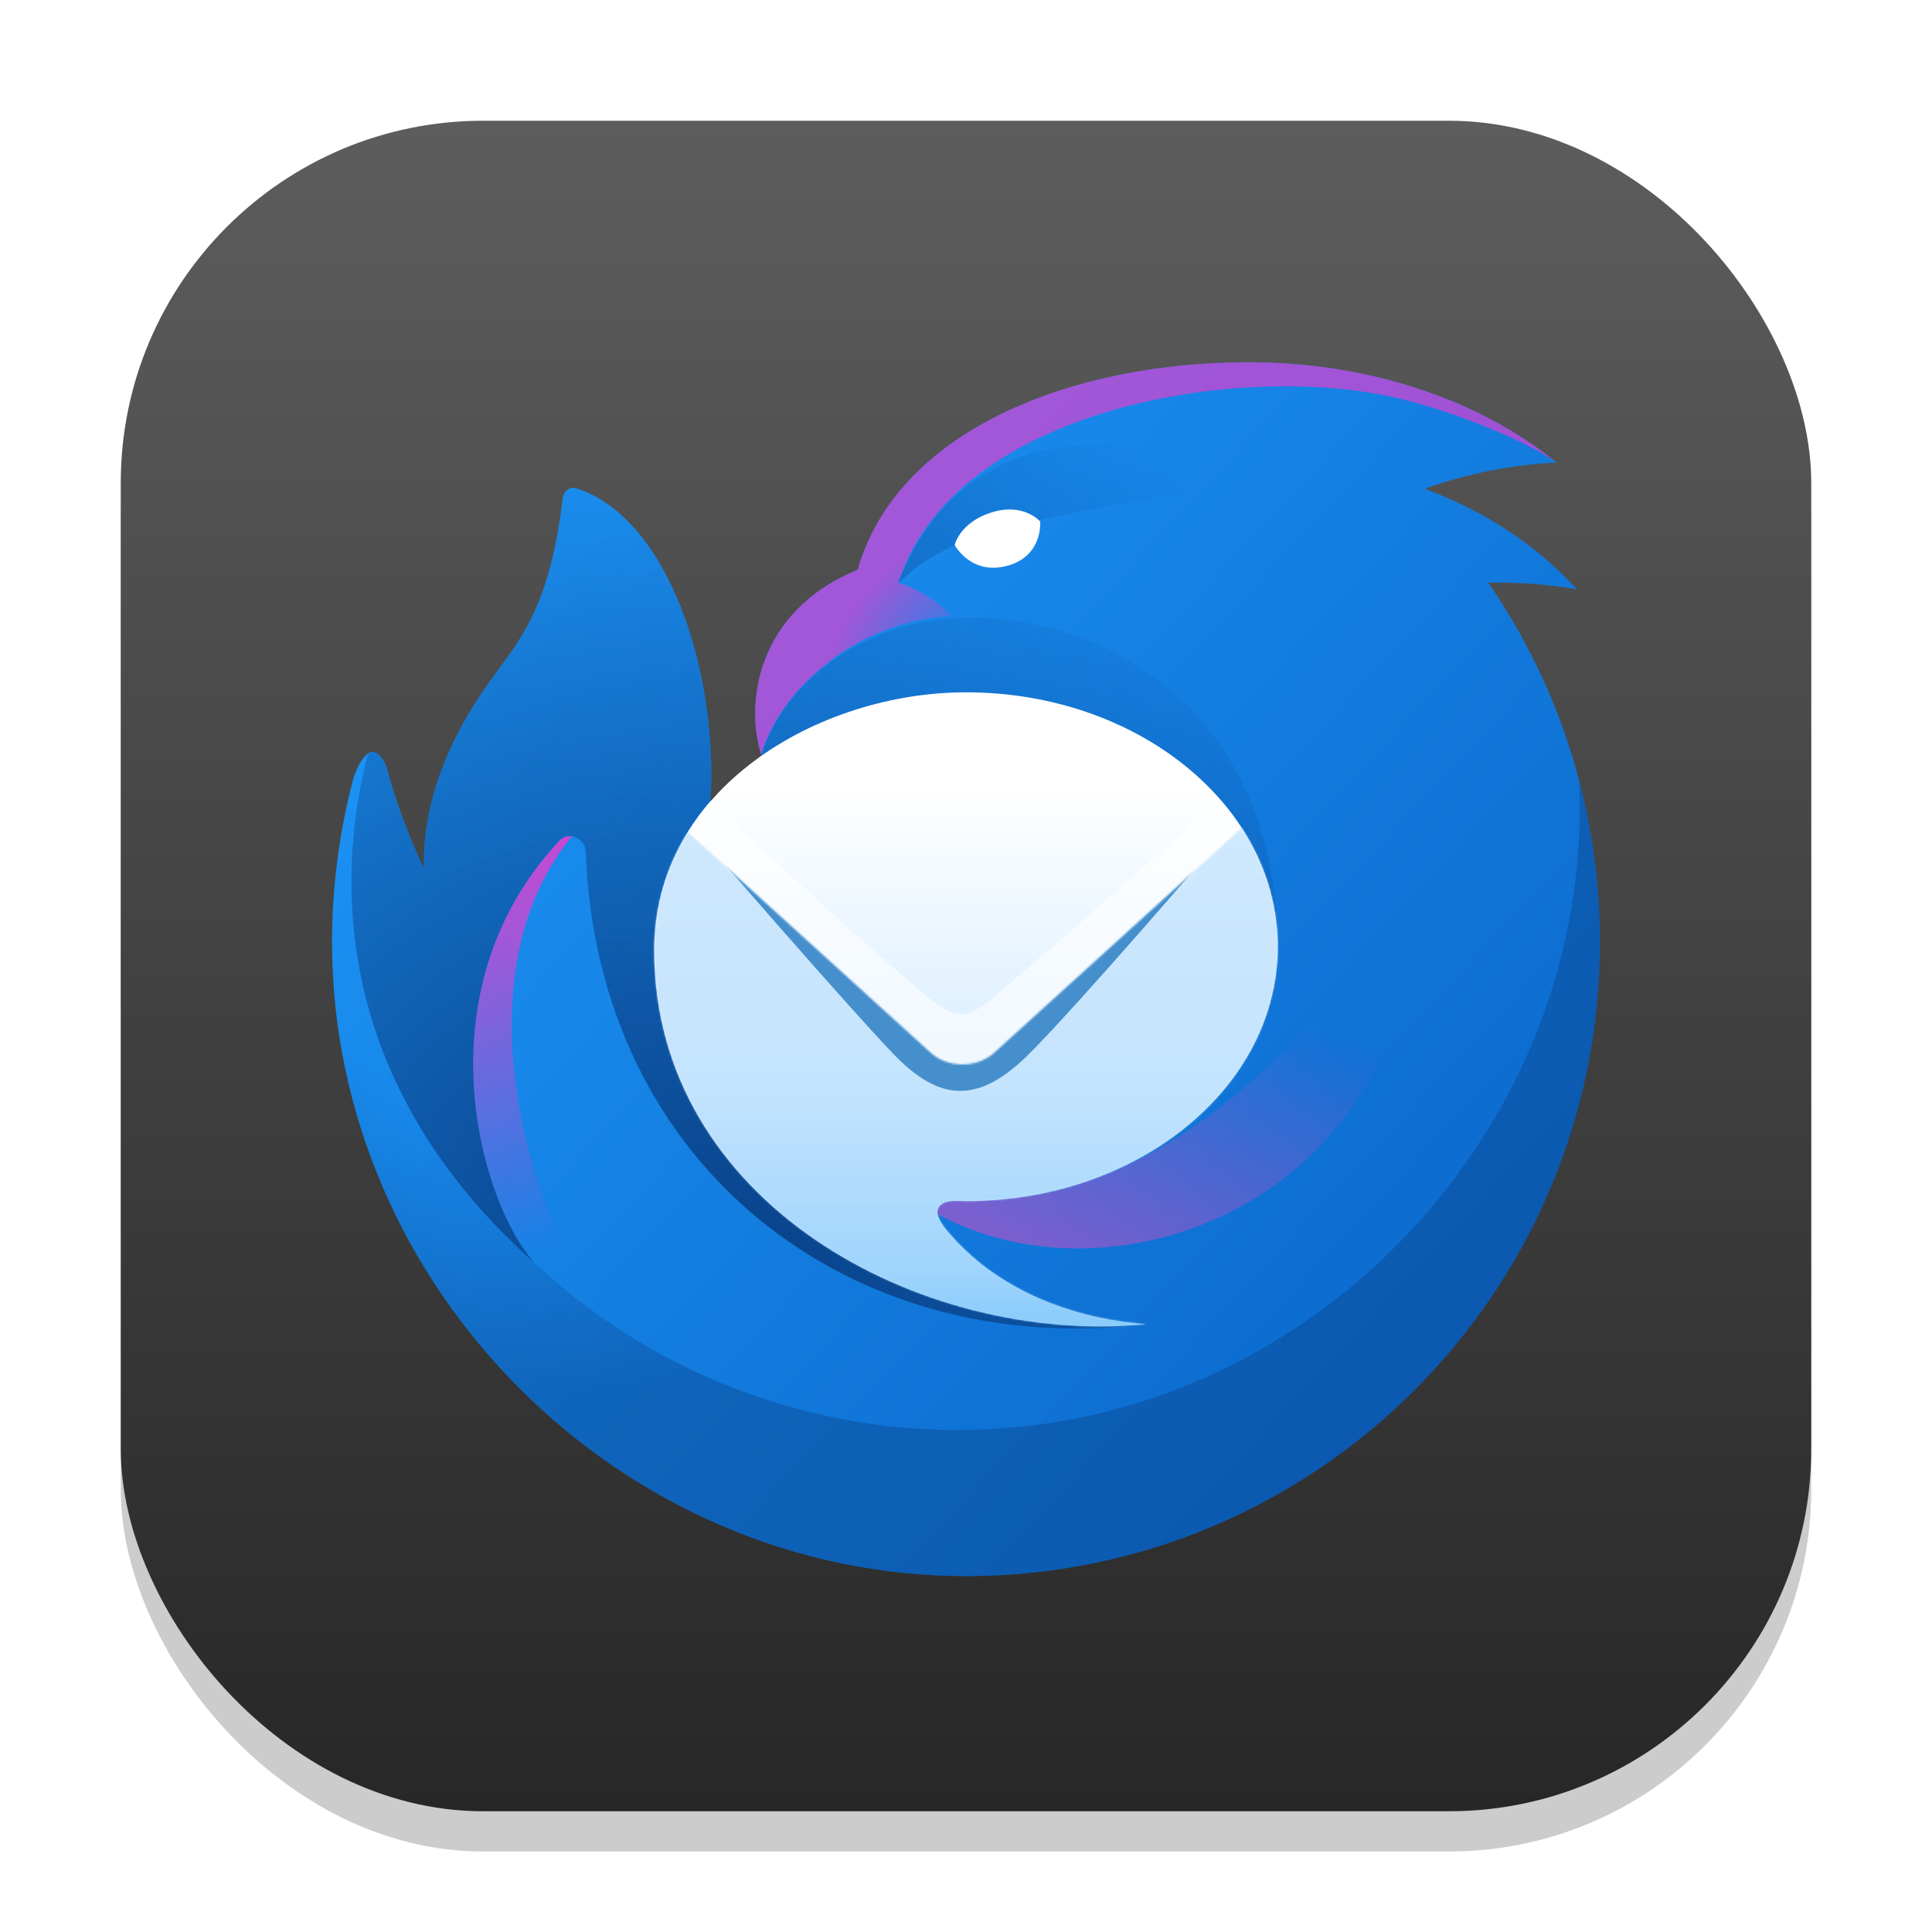<?xml version="1.0" encoding="UTF-8" standalone="no"?>
<!-- Created with Inkscape (http://www.inkscape.org/) -->

<svg
   width="48"
   height="48"
   viewBox="0 0 48 48"
   version="1.1"
   id="svg1"
   inkscape:version="1.4.2 (ebf0e940d0, 2025-05-08)"
   sodipodi:docname="thunderbird.svg"
   xmlns:inkscape="http://www.inkscape.org/namespaces/inkscape"
   xmlns:sodipodi="http://sodipodi.sourceforge.net/DTD/sodipodi-0.dtd"
   xmlns:xlink="http://www.w3.org/1999/xlink"
   xmlns="http://www.w3.org/2000/svg"
   xmlns:svg="http://www.w3.org/2000/svg">
  <sodipodi:namedview
     id="namedview1"
     pagecolor="#ffffff"
     bordercolor="#000000"
     borderopacity="0.25"
     inkscape:showpageshadow="2"
     inkscape:pageopacity="0.0"
     inkscape:pagecheckerboard="0"
     inkscape:deskcolor="#d1d1d1"
     inkscape:document-units="px"
     inkscape:zoom="16.833333"
     inkscape:cx="23.970298"
     inkscape:cy="23.940595"
     inkscape:window-width="1920"
     inkscape:window-height="1011"
     inkscape:window-x="0"
     inkscape:window-y="0"
     inkscape:window-maximized="1"
     inkscape:current-layer="svg1" />
  <defs
     id="defs1">
    <linearGradient
       inkscape:collect="always"
       xlink:href="#4852"
       id="linearGradient4"
       x1="16"
       y1="30"
       x2="16"
       y2="2"
       gradientUnits="userSpaceOnUse"
       gradientTransform="scale(1.5)" />
    <linearGradient
       inkscape:collect="always"
       id="4852">
      <stop
         style="stop-color:#272727;stop-opacity:1;"
         offset="0"
         id="stop14555" />
      <stop
         style="stop-color:#5d5d5d;stop-opacity:1;"
         offset="1"
         id="stop14557" />
    </linearGradient>
    <linearGradient
       id="a"
       x1="146.185"
       x2="639.585"
       y1="155.649"
       y2="615.869"
       gradientUnits="userSpaceOnUse">
      <stop
         stop-color="#1B91F3"
         id="stop13" />
      <stop
         offset="1"
         stop-color="#0B68CB"
         id="stop14" />
    </linearGradient>
    <radialGradient
       id="b"
       cx="0"
       cy="0"
       r="1"
       gradientTransform="matrix(117.93,271.45,-260.039,112.973,145.274,314)"
       gradientUnits="userSpaceOnUse">
      <stop
         offset="0.53"
         stop-color="#0B4186"
         stop-opacity="0"
         id="stop26" />
      <stop
         offset="1"
         stop-color="#0B4186"
         stop-opacity="0.45"
         id="stop27-3" />
    </radialGradient>
    <radialGradient
       id="c"
       cx="0"
       cy="0"
       r="1"
       gradientTransform="matrix(-38.95,-49.86,82.507,-64.454,383.705,192.449)"
       gradientUnits="userSpaceOnUse">
      <stop
         stop-color="#EF3ACC"
         stop-opacity="0"
         id="stop28" />
      <stop
         offset="1"
         stop-color="#EF3ACC"
         stop-opacity="0.64"
         id="stop29-6" />
    </radialGradient>
    <linearGradient
       id="d"
       x1="283.475"
       x2="461.015"
       y1="273.458"
       y2="75.818"
       gradientUnits="userSpaceOnUse">
      <stop
         stop-color="#0F5DB0"
         id="stop15" />
      <stop
         offset="1"
         stop-color="#0F5DB0"
         stop-opacity="0"
         id="stop16" />
    </linearGradient>
    <radialGradient
       id="e"
       cx="0"
       cy="0"
       r="1"
       gradientTransform="matrix(200.5,-415.91,513.771,247.677,242.704,551.15)"
       gradientUnits="userSpaceOnUse">
      <stop
         offset="0.02"
         stop-color="#094188"
         id="stop30" />
      <stop
         offset="0.97"
         stop-color="#0B4186"
         stop-opacity="0"
         id="stop31-7" />
    </radialGradient>
    <linearGradient
       id="f"
       x1="594.625"
       x2="512.075"
       y1="416.559"
       y2="619.249"
       gradientUnits="userSpaceOnUse">
      <stop
         stop-color="#E247C4"
         stop-opacity="0"
         id="stop17" />
      <stop
         offset="1"
         stop-color="#E247C4"
         stop-opacity="0.64"
         id="stop18" />
    </linearGradient>
    <linearGradient
       id="g"
       x1="82.716"
       x2="155.445"
       y1="234.79"
       y2="527.51"
       gradientUnits="userSpaceOnUse">
      <stop
         offset="0.1"
         stop-color="#EF3ACC"
         id="stop19" />
      <stop
         offset="1"
         stop-color="#EF3ACC"
         stop-opacity="0"
         id="stop20" />
    </linearGradient>
    <linearGradient
       id="h"
       x1="374.705"
       x2="374.705"
       y1="273.95"
       y2="569.949"
       gradientUnits="userSpaceOnUse">
      <stop
         stop-color="#fff"
         id="stop21" />
      <stop
         offset="0.91"
         stop-color="#BEE1FE"
         id="stop22" />
      <stop
         offset="1"
         stop-color="#96CEFD"
         id="stop23" />
    </linearGradient>
    <mask
       id="i"
       width="345"
       height="276"
       x="202"
       y="297"
       maskUnits="userSpaceOnUse">
      <path
         fill="#ffffff"
         d="m 546.835,362.969 c 0,77.57 -77.07,140.45 -172.13,140.45 -4.59,0 -12.3,-1.18 -15.11,3.4 -2.81,4.56 3.38,11.6 6.95,15.63 37.16,42.04 91.07,47.33 105.22,48.72 l 2.23,0.22 c -124.88,12.08 -271.38,-67.7 -271.42,-206.37 -0.131,-23.089 6.295,-45.74 18.53,-65.32 l 134.08,121.78 c 9.54,8.66 25.61,8.66 35.15,0 l 136.62,-124.09 c 12.7,19.58 19.88,41.9 19.88,65.58 z"
         id="path10" />
    </mask>
    <linearGradient
       id="j"
       x1="380.245"
       x2="380.245"
       y1="441.449"
       y2="565.449"
       gradientUnits="userSpaceOnUse">
      <stop
         stop-color="#BCE0FD"
         id="stop24" />
      <stop
         offset="1"
         stop-color="#88CCFC"
         id="stop25" />
    </linearGradient>
    <filter
       id="k"
       width="341.88"
       height="198.416"
       x="201.475"
       y="276.158"
       color-interpolation-filters="sRGB"
       filterUnits="userSpaceOnUse">
      <feFlood
         flood-opacity="0"
         result="BackgroundImageFix"
         id="feFlood31" />
      <feBlend
         in="SourceGraphic"
         in2="BackgroundImageFix"
         result="shape"
         id="feBlend31"
         mode="normal" />
      <feGaussianBlur
         result="effect1_foregroundBlur_106_1002"
         stdDeviation="16"
         id="feGaussianBlur31" />
    </filter>
  </defs>
  <rect
     style="opacity:0.2;fill:#000000;stroke-width:3.675"
     id="rect1"
     width="42"
     height="42"
     x="3"
     y="4"
     ry="9" />
  <rect
     style="fill:url(#linearGradient4);stroke-width:1.5"
     id="rect2"
     width="42"
     height="42"
     x="3"
     y="3"
     ry="9" />
  <g
     id="g31"
     transform="matrix(0.045,0,0,0.045,7.138,7.187)">
    <path
       fill="url(#a)"
       d="m 314.805,154.949 h 0.06 c 22.04,-77.05 118.08,-114.66 215.95,-114.66 67.63,0 128.341,21.41 169.961,55.4 -24.838,1.171 -49.362,6.045 -72.76,14.46 33.63,12.5 62.519,31.73 83.929,55.52 -16.153,-2.78 -32.532,-4.019 -48.919,-3.7 40.276,58.343 61.794,127.585 61.68,198.48 0,193.3 -156.701,350 -350.001,350 -190.32,0 -350,-159.35 -350,-350 0,-30.11 4,-61.2 11.77,-90.36 2.04,-6.12 4.88,-11.99 8.65,-14.14 4.72,-2.69 9.02,5.33 9.71,7.94 5.118,19.17 12.004,37.823 20.57,55.72 -0.75,-39.96 16.32,-76.36 39.8,-107.84 15.66,-20.99 30.18,-40.44 36.88,-96.57 0.45,-3.77 4.02,-6.48 7.63,-5.3 50.96,16.68 78.2,101.54 73.97,172.5 28.15,4.03 28.02,-25.38 28.02,-25.38 -9,-27.66 -3,-79.07 53,-102.07 z"
       id="path1"
       style="fill:url(#a)" />
    <path
       fill="url(#b)"
       d="m 713.254,271.32 c 8.51,192.5 -149.74,358.47 -342.71,358.47 -180.65,0 -328.679,-139.63 -342.069,-316.85 -2.389,16.596 -3.645,33.334 -3.76,50.1 1.37,189.62 160.659,347.41 349.999,347.41 193.3,0 350,-156.7 350,-350 0,-30.8 -3.99,-60.67 -11.46,-89.13 z"
       opacity="0.9"
       id="path2"
       style="fill:url(#b)" />
    <path
       fill="url(#c)"
       d="m 366.175,180.459 c -3.77,-6.67 -21.18,-16.54 -28.79,-18.26 28.8,-92.25 175.521,-120.57 265.321,-104.25 37.37,6.8 83.91,27.16 98.07,37.74 -41.62,-33.99 -102.341,-55.4 -169.961,-55.4 -97.87,0 -193.91,37.61 -215.95,114.66 h -0.16 c -56,23 -62,74.43 -53,102.08 8.64,-32.99 49.75,-73.53 104.47,-76.57 z"
       style="mix-blend-mode:screen;fill:url(#c)"
       id="path3" />
    <path
       fill="url(#d)"
       d="m 467.885,116.748 c -78.62,15.47 -104.31,20.53 -130.62,45.54 29.55,-78.23 104.98,-94.09 194.86,-58.43 -21.391,4.41 -42.805,8.71 -64.24,12.9 z"
       id="path4"
       style="fill:url(#d)" />
    <path
       fill="url(#e)"
       d="m 43.705,259.38 c -21.48,87.94 -4.88,191.3 92.699,278.04 -29.05,-31.77 -64.519,-149.07 13.75,-232.87 5.27,-5.65 14.34,-1.5 14.63,6.22 6.45,174.16 146.98,280.53 309,260.64 -50.2,-2.82 -216.22,-60.97 -92.72,-83.97 64.55,-12.03 165.76,-30.88 165.76,-121.7 0,-147.22 -113.83,-190.26 -182.86,-183.86 -47.24,4.38 -89.29,34.36 -102.23,75.13 4.97,16.07 -14.84,27.32 -28.05,25.43 4.24,-70.95 -23,-155.86 -73.97,-172.54 -3.6,-1.18 -7.18,1.53 -7.63,5.3 -6.7,56.13 -21.22,75.58 -36.87,96.57 -23.489,31.49 -40.559,67.88 -39.809,107.84 -8.566,-17.897 -15.452,-36.55 -20.57,-55.72 -0.57,-2.16 -3.7,-8.19 -7.48,-8.47 -2.05,-0.15 -3.14,1.85 -3.65,3.96 z"
       id="path5"
       style="fill:url(#e)" />
    <path
       fill="url(#f)"
       d="m 337.695,496.349 c 95.04,77.17 286.17,19.31 286.17,-168.32 -77.16,116.96 -175.44,197.64 -286.16,168.32 z"
       style="mix-blend-mode:screen;fill:url(#f)"
       id="path6" />
    <path
       fill="url(#g)"
       d="m 150.155,304.55 c 0.864,-0.967 1.953,-1.706 3.17,-2.153 1.217,-0.446 2.526,-0.586 3.81,-0.407 -70.059,85.45 -13.549,235.52 25.231,272.39 2.17,6.14 -36.791,-25.79 -42.161,-33.26 -29.5,-25.03 -71.779,-149.06 9.95,-236.57 z"
       style="mix-blend-mode:screen;fill:url(#g)"
       id="path7" />
    <path
       fill="url(#h)"
       d="m 374.705,503.419 c 95.06,0 172.13,-62.879 172.13,-140.449 0,-77.57 -77.07,-140.45 -172.13,-140.45 -81.1,0 -172.17,52.76 -172.13,142.5 0.04,138.67 146.54,218.45 271.42,206.37 -9.38,-1.09 -67.9,-4.2 -107.45,-48.94 -3.57,-4.03 -9.76,-11.07 -6.95,-15.64 2.8,-4.57 10.52,-3.4 15.1,-3.4 z"
       id="path8"
       style="fill:url(#h)" />
    <path
       fill="#ffffff"
       d="m 528.085,299.15 -136.04,130.18 c -12.07,8.58 -24.92,9.2 -37.6,1.42 L 221.015,299.63 c 3.807,-6.118 8.087,-11.929 12.8,-17.38 l 14,13.1 c 35.04,32.84 63.37,59.37 103.3,93.45 18.02,15.38 23.62,15.08 41.3,0 45.68,-39 79.09,-68.5 122.52,-107.29 4.841,5.526 9.235,11.428 13.14,17.65 z"
       opacity="0.6"
       id="path9" />
    <g
       mask="url(#i)"
       id="g13">
      <path
         fill="url(#j)"
         d="m 162.705,200.979 h 435.07 v 394.47 h -435.07 z"
         opacity="0.7"
         id="path11"
         style="fill:url(#j)" />
      <g
         filter="url(#k)"
         id="g12">
        <path
           fill="#458fcd"
           fill-rule="evenodd"
           d="m 334.745,422.298 c -25.35,-26.38 -101.27,-114.03 -101.27,-114.03 l 5.87,0.26 118.86,88.77 c 8.9,6.47 21.6,6.4 30.42,-0.15 l 116.55,-88.5 6.18,-0.49 c 0,0 -73.44,85.57 -101.57,113.76 -28.13,28.19 -49.69,26.76 -75.04,0.38 z"
           clip-rule="evenodd"
           id="path12" />
      </g>
    </g>
    <path
       fill="#ffffff"
       d="m 398.855,152.258 c 18.42,-5.8 16.8,-24.03 16.8,-24.03 0,0 -9.21,-10.85 -27.46,-4.84 -17.08,5.63 -19.73,17.8 -19.73,17.8 0,0 9.33,17.7 30.39,11.07 z"
       id="path13" />
  </g>
</svg>
